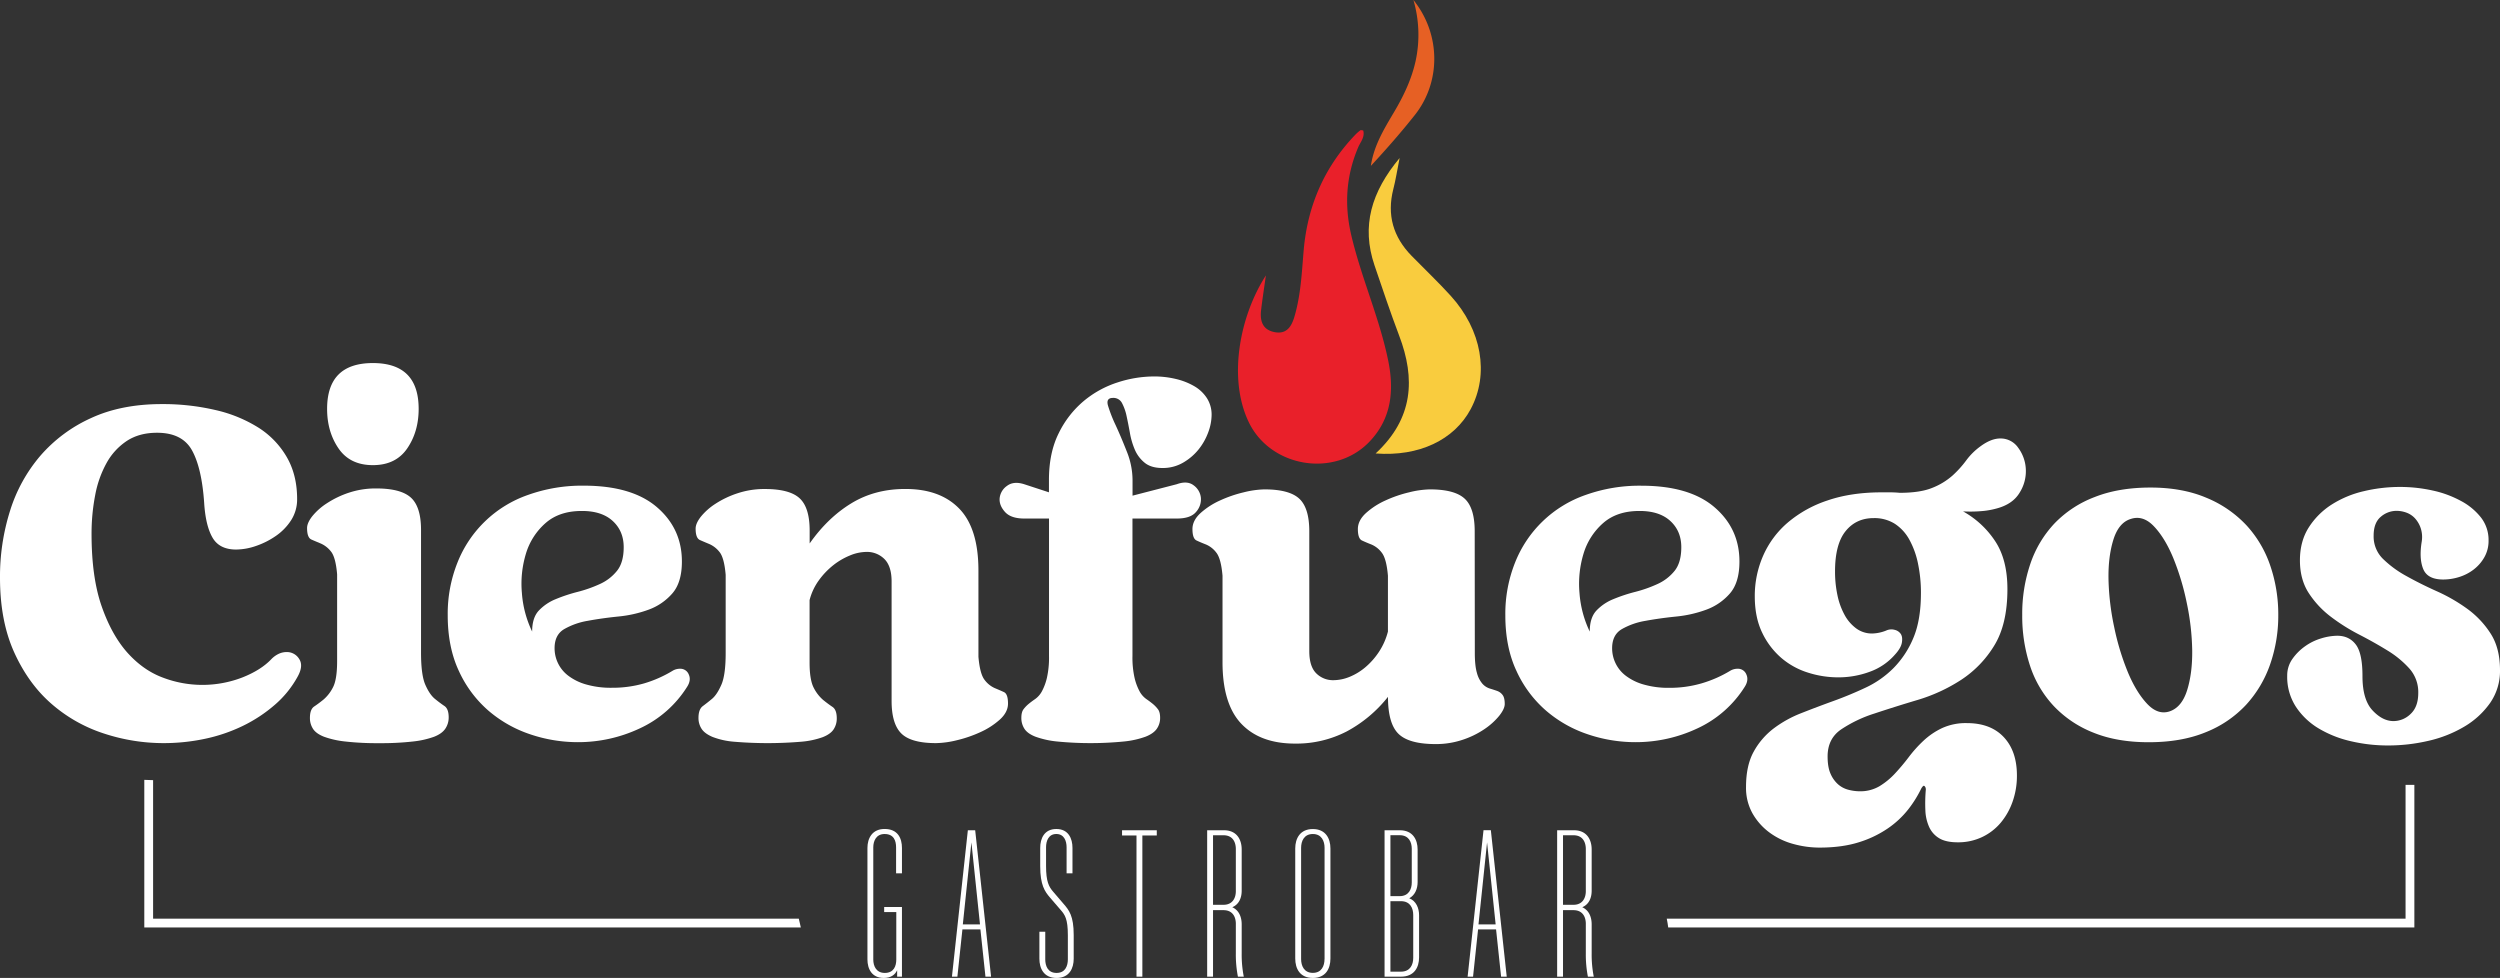 <svg xmlns="http://www.w3.org/2000/svg" viewBox="0 0 1704.8 666.88"><rect x="0" y="0" width="1704.8" height="666.88" fill="#333333" stroke="none"/><defs><style>.cls-1{fill:#e9202a;}.cls-2{fill:#f9cc3e;}.cls-3{fill:#e66024;}.cls-4{fill:#fff;}</style></defs><g id="Capa_2" data-name="Capa 2"><g id="Capa_1-2" data-name="Capa 1"><path class="cls-1" d="M863.23,187.83c-1.26,9-2.42,16.4-3.28,23.78-.83,7.21,1,13.23,9.07,14.85,8.28,1.68,11.66-3.68,13.69-10.55,4.36-14.78,5-30.09,6.3-45.28,2.64-30.25,14-56.53,35-78.54a28.87,28.87,0,0,1,3.6-3.21c.37-.28,1.18,0,2,.09,1.26,4.61-2,8-3.52,11.68-8.26,19.58-9.45,39.42-4.55,60.11,6.82,28.81,19.11,56,25.07,85,4.15,20.15,2.47,39.59-12.82,55.51-23.85,24.83-67.59,17.42-82.33-13.59C837.23,257.77,845.42,215.47,863.23,187.83Z"/><path class="cls-2" d="M938.07,309.23c25.67-23.79,27.3-50.85,16-80.48C948.11,213,942.76,197,937.32,181c-9.12-26.81-2.18-50.13,17.11-73.25-1.73,8.67-2.69,15-4.28,21.15-4.53,17.65-.11,32.73,12.49,45.61,8.86,9.06,18.07,17.79,26.59,27.16,21.3,23.4,26.43,53.44,13.66,77.33C991.7,299.91,967.8,311.48,938.07,309.23Z"/><path class="cls-3" d="M963.84,0c18.7,23.25,18.92,55.82.92,78.49-9.46,11.92-19.5,23.38-29.93,34.62,2-13.8,9.06-25.3,15.91-36.85,6.5-11,11.9-22.32,14.64-34.86A84.48,84.48,0,0,0,963.84,0Z"/><path class="cls-4" d="M185,449.52a17.27,17.27,0,0,1,5.2-3.73,12.82,12.82,0,0,1,5.2-1.14,9.78,9.78,0,0,1,8.62,4.71q3.09,4.72-1.14,12.2a69,69,0,0,1-15.61,19.18,99.56,99.56,0,0,1-21.78,14.31,112,112,0,0,1-25.85,8.78,135.52,135.52,0,0,1-28.13,2.92,130.28,130.28,0,0,1-40.48-6.5,102.48,102.48,0,0,1-35.77-20.16Q19.5,466.44,9.75,445T0,393.92A149.33,149.33,0,0,1,6.83,348.4a106.34,106.34,0,0,1,20.65-37.56,100.35,100.35,0,0,1,34.46-25.68q20.66-9.59,48.29-9.6A157,157,0,0,1,147,279.63a94.35,94.35,0,0,1,29.27,12,58.29,58.29,0,0,1,19.34,20.16q7,12.19,7,28.45a26.23,26.23,0,0,1-4.06,14.47,37.69,37.69,0,0,1-10.41,10.73,54.38,54.38,0,0,1-13.49,6.83A42.2,42.2,0,0,1,161,374.74q-11.38,0-16.09-8.13t-5.69-23.74q-1.63-23.73-8.29-35.76t-23.9-12q-12,0-20.49,5.53a42.79,42.79,0,0,0-13.82,15,72.29,72.29,0,0,0-7.8,21.95A138.13,138.13,0,0,0,62.43,364q0,29.6,6.83,49.26T86.82,445Q97.55,457,110.88,462a75.63,75.63,0,0,0,54.3,0Q177.87,457,185,449.52Z"/><path class="cls-4" d="M287.11,445q0,15.28,2.93,21.95t6.5,9.59q3.58,2.92,6.51,4.88t2.92,7.8a13.55,13.55,0,0,1-2.27,7.65c-1.52,2.27-4.07,4.12-7.64,5.52a61.15,61.15,0,0,1-14.47,3.25,192,192,0,0,1-23.09,1.14,191.86,191.86,0,0,1-23.09-1.14,61,61,0,0,1-14.47-3.25c-3.57-1.4-6.07-3.19-7.47-5.36a13.34,13.34,0,0,1-2.12-7.48q0-5.85,2.93-7.8t6.34-4.72a26.7,26.7,0,0,0,6.34-8.13q2.92-5.36,2.93-18V391.65q-1-11.72-4.23-15.61a18.1,18.1,0,0,0-6.83-5.37c-2.39-1-4.55-1.89-6.5-2.76s-2.93-3.47-2.93-7.8c0-2.39,1.19-5.09,3.58-8.13a42.12,42.12,0,0,1,9.92-8.78A64.09,64.09,0,0,1,237.85,336a57.82,57.82,0,0,1,18.7-2.92q16.9,0,23.74,6.34t6.82,22ZM254.27,317.19q-15.6,0-23.41-11.39t-7.8-27q0-31.22,31.21-31.22t31.22,31.22q0,15.6-7.81,27T254.27,317.19Z"/><path class="cls-4" d="M458.8,457.33a9.72,9.72,0,0,1,4.88-1.3,6.16,6.16,0,0,1,6,3.9q1.79,3.9-1.14,8.45a75.22,75.22,0,0,1-32.19,28.29,98.56,98.56,0,0,1-42.27,9.43,101.36,101.36,0,0,1-32.51-5.36,84.88,84.88,0,0,1-28.46-16.1,79.38,79.38,0,0,1-20.16-27q-7.63-16.25-7.64-38A94.19,94.19,0,0,1,312,383.52a79.89,79.89,0,0,1,48-46,109.37,109.37,0,0,1,38-6.34q32.85,0,49.92,14.63T465,382.87q0,14.31-6.51,21.78a39,39,0,0,1-16.09,11.06,82.86,82.86,0,0,1-20.81,4.71q-11.22,1.15-20.81,2.93a48.4,48.4,0,0,0-16.1,5.69q-6.51,3.9-6.5,13a23.44,23.44,0,0,0,9.27,18.69,36.44,36.44,0,0,0,12.19,6A60.46,60.46,0,0,0,417.18,469,77.32,77.32,0,0,0,439.29,466,82.83,82.83,0,0,0,458.8,457.33Zm-95.92-26.66q0-9.44,4.55-14.31a32.84,32.84,0,0,1,11.54-7.8,111.17,111.17,0,0,1,15.12-5,88.56,88.56,0,0,0,15.12-5.37,31.48,31.48,0,0,0,11.54-8.94q4.56-5.68,4.56-16.1,0-11-7.48-17.88t-21.14-6.83q-15.29,0-24.71,8.29a44.9,44.9,0,0,0-13.33,20.81,70.41,70.41,0,0,0-2.76,26.83A72.5,72.5,0,0,0,362.88,430.67Z"/><path class="cls-4" d="M667.22,447.9q1,11.7,4.23,15.77a17.46,17.46,0,0,0,6.83,5.53c2.38,1,4.49,1.9,6.34,2.76s2.76,3.47,2.76,7.81q0,5.85-5.53,10.89a51.35,51.35,0,0,1-13.33,8.61,85.24,85.24,0,0,1-16.09,5.53,63.48,63.48,0,0,1-14.15,1.95q-16.9,0-23.57-6.5T608,478.14V396.52q0-10.39-4.88-15.28a16.74,16.74,0,0,0-12.35-4.88,30.11,30.11,0,0,0-11.22,2.44,46.84,46.84,0,0,0-11.38,6.67,51.87,51.87,0,0,0-9.76,10.24,40,40,0,0,0-6.34,13.5V451.8q0,12,2.93,17.4a26.82,26.82,0,0,0,6.34,8.13q3.42,2.76,6.34,4.71t2.93,7.81a13.38,13.38,0,0,1-2.12,7.47q-2.12,3.26-7.47,5.37a57.34,57.34,0,0,1-14.47,3.09,275.3,275.3,0,0,1-46.18,0,52.17,52.17,0,0,1-14.47-3.25c-3.57-1.52-6.07-3.36-7.47-5.53a13.34,13.34,0,0,1-2.12-7.48c0-3.9,1-6.55,2.93-8s4.06-3.09,6.34-5,4.39-5.14,6.34-9.59,2.93-11.65,2.93-21.62V392q-1-11.7-4.23-15.61a18,18,0,0,0-6.83-5.36c-2.39-1-4.55-1.9-6.5-2.77s-2.93-3.46-2.93-7.8q0-3.57,3.58-8.13a42.34,42.34,0,0,1,9.92-8.78,64.08,64.08,0,0,1,15-7.15,57.82,57.82,0,0,1,18.7-2.93q16.91,0,23.74,6.34t6.82,22v8.78Q564.47,353,580.57,343.2t36.9-9.76q23.73,0,36.74,13.5t13,42.11Z"/><path class="cls-4" d="M802.49,330.19q7.14-2.6,11.54.81a11.9,11.9,0,0,1,4.88,8.46,12.85,12.85,0,0,1-3.25,9.59q-3.75,4.56-13.17,4.55H772.25v93.65a62.62,62.62,0,0,0,1.46,15.12,37.56,37.56,0,0,0,3.41,9.1,15.38,15.38,0,0,0,4.56,5.21q2.6,1.79,4.55,3.41a21.3,21.3,0,0,1,3.41,3.58q1.47,1.95,1.47,5.85a12.78,12.78,0,0,1-2.28,7.48q-2.28,3.25-7.64,5.36a61,61,0,0,1-14.47,3.25,234.31,234.31,0,0,1-46.17,0,60.92,60.92,0,0,1-14.47-3.25q-5.37-2.1-7.48-5.36a13.42,13.42,0,0,1-2.12-7.48q0-3.9,1.47-5.85a21.3,21.3,0,0,1,3.41-3.58q1.95-1.62,4.55-3.41a15.38,15.38,0,0,0,4.56-5.21,37.56,37.56,0,0,0,3.41-9.1,62.62,62.62,0,0,0,1.46-15.12V353.6h-16.9q-9.12,0-13.17-4.55t-3.58-9.43a11.67,11.67,0,0,1,5-8.29c3-2.28,6.93-2.65,11.71-1.14l16.9,5.53v-8.46q0-18.52,6.67-31.86a66.76,66.76,0,0,1,17.07-21.95,68.92,68.92,0,0,1,23.09-12.68,80.69,80.69,0,0,1,24.71-4.06,63,63,0,0,1,15.28,1.78,45.66,45.66,0,0,1,12.52,5,25.35,25.35,0,0,1,8.45,8.13A20.82,20.82,0,0,1,826.22,283,34.69,34.69,0,0,1,824,294.59a41.43,41.43,0,0,1-6.51,11.7,37.58,37.58,0,0,1-10.56,9.11,27.38,27.38,0,0,1-14.15,3.74q-7.8,0-12.19-3.58a23.07,23.07,0,0,1-6.67-8.78,51.4,51.4,0,0,1-3.41-11.54q-1.14-6.35-2.28-11.55a33.42,33.42,0,0,0-3.09-8.78,6.54,6.54,0,0,0-6.17-3.57c-3.26,0-4.39,1.74-3.42,5.2a95.9,95.9,0,0,0,5.2,13.33q3.74,8.13,7.64,18.05a52.47,52.47,0,0,1,3.91,19.34V338Z"/><path class="cls-4" d="M1005.71,445.3q0,8.77,1.46,13.65a18.37,18.37,0,0,0,3.74,7.32,11.14,11.14,0,0,0,5,3.25q2.76.83,5,1.63a8,8,0,0,1,3.74,2.76c1,1.3,1.46,3.37,1.46,6.18q0,3.26-3.74,8a46.57,46.57,0,0,1-10.08,9.1,59.83,59.83,0,0,1-15,7.32A56.82,56.82,0,0,1,979,507.4q-18.21,0-25.36-7t-7.15-25.2a90.18,90.18,0,0,1-28.13,23.58,74.71,74.71,0,0,1-35.28,8.29q-23.73,0-36.58-13.5t-12.84-42.1V392.62q-1-11.7-4.23-15.77a17.24,17.24,0,0,0-7-5.53q-3.74-1.45-6.5-2.76c-1.84-.86-2.77-3.46-2.77-7.8q0-5.85,5.53-10.9a51.18,51.18,0,0,1,13.33-8.61,85.09,85.09,0,0,1,16.1-5.53,63.4,63.4,0,0,1,14.14-2q16.91,0,23.74,6.34t6.83,22.27V444q0,10.41,4.71,15.12a16.1,16.1,0,0,0,11.87,4.71,29.41,29.41,0,0,0,10.89-2.27,40,40,0,0,0,10.9-6.67,49.05,49.05,0,0,0,9.26-10.57,45.51,45.51,0,0,0,6-13.65V392.62q-1-11.7-4.23-15.77a17.24,17.24,0,0,0-7-5.53q-3.73-1.45-6.5-2.76t-2.77-7.8q0-5.85,5.53-10.9a51.18,51.18,0,0,1,13.33-8.61,85.09,85.09,0,0,1,16.1-5.53,63.4,63.4,0,0,1,14.14-2q16.9,0,23.74,6.34t6.83,22.27Z"/><path class="cls-4" d="M1180,457.33a9.74,9.74,0,0,1,4.88-1.3,6.16,6.16,0,0,1,6,3.9q1.78,3.9-1.13,8.45a75.34,75.34,0,0,1-32.19,28.29,98.62,98.62,0,0,1-42.27,9.43,101.42,101.42,0,0,1-32.52-5.36,84.83,84.83,0,0,1-28.45-16.1,79.25,79.25,0,0,1-20.16-27q-7.65-16.25-7.64-38a94.38,94.38,0,0,1,6.66-36.09,79.89,79.89,0,0,1,48-46,109.39,109.39,0,0,1,38-6.34q32.83,0,49.91,14.63t17.07,37.07q0,14.31-6.5,21.78a39,39,0,0,1-16.1,11.06,82.86,82.86,0,0,1-20.81,4.71q-11.22,1.15-20.81,2.93a48.25,48.25,0,0,0-16.09,5.69q-6.51,3.9-6.51,13a23.52,23.52,0,0,0,9.27,18.69,36.44,36.44,0,0,0,12.19,6,60.51,60.51,0,0,0,17.56,2.27,77.27,77.27,0,0,0,22.11-3.08A82.65,82.65,0,0,0,1180,457.33Zm-95.92-26.66q0-9.44,4.55-14.31a32.79,32.79,0,0,1,11.55-7.8,110.25,110.25,0,0,1,15.12-5,88.76,88.76,0,0,0,15.11-5.37,31.6,31.6,0,0,0,11.55-8.94q4.54-5.68,4.55-16.1,0-11-7.48-17.88t-21.13-6.83q-15.3,0-24.72,8.29a44.9,44.9,0,0,0-13.33,20.81,70.61,70.61,0,0,0-2.76,26.83A72.9,72.9,0,0,0,1084.07,430.67Z"/><path class="cls-4" d="M1361.43,346.77a54,54,0,0,1-10.41,1.79,93.32,93.32,0,0,1-12.36.17,62.58,62.58,0,0,1,21.79,20.16q8.46,12.67,8.45,32.84,0,24.06-9.1,38.69A73.45,73.45,0,0,1,1337,463.83a114.77,114.77,0,0,1-29.43,13.5q-15.77,4.71-29.42,9.26a89.09,89.09,0,0,0-22.77,10.9q-9.11,6.33-9.1,18.37,0,7.47,2.11,12a20.36,20.36,0,0,0,5.21,7.15,17.19,17.19,0,0,0,7,3.58,30.8,30.8,0,0,0,7.48,1,25.71,25.71,0,0,0,13.49-3.41,49.3,49.3,0,0,0,10.57-8.62,142.59,142.59,0,0,0,9.43-11.21,87.81,87.81,0,0,1,10.08-11.22,49.36,49.36,0,0,1,12.68-8.62,38.8,38.8,0,0,1,16.91-3.41q16.24,0,25.2,9.59t8.94,26.17a52.93,52.93,0,0,1-2.93,17.73,46,46,0,0,1-8.13,14.46,37.57,37.57,0,0,1-12.68,9.76,38,38,0,0,1-16.58,3.58q-8.13,0-12.68-2.77a17.22,17.22,0,0,1-6.83-7.64,30.14,30.14,0,0,1-2.6-11.38,108.22,108.22,0,0,1,.32-14.31,4.22,4.22,0,0,0-.16-1,2.47,2.47,0,0,0-.65-1.14.71.71,0,0,0-1-.16,7,7,0,0,0-1.46,2,77.69,77.69,0,0,1-8.78,14,62.6,62.6,0,0,1-14,13,73.47,73.47,0,0,1-19.83,9.43q-11.4,3.57-26.67,3.57a67,67,0,0,1-17.72-2.44,48.78,48.78,0,0,1-16.09-7.64,42,42,0,0,1-11.71-13,35.57,35.57,0,0,1-4.55-18.21q0-14.64,5.2-24.06a50,50,0,0,1,13.49-15.77,78.37,78.37,0,0,1,19-10.57q10.72-4.23,21.94-8.29t21.95-9.11a66.66,66.66,0,0,0,19-13.33,64.29,64.29,0,0,0,13.5-20.48q5.19-12.19,5.2-30.73a97.07,97.07,0,0,0-2-20,57.61,57.61,0,0,0-5.85-16.26,30.2,30.2,0,0,0-9.92-10.89,26,26,0,0,0-14.47-3.9q-12,0-19.18,8.94t-7.16,27.48a76.67,76.67,0,0,0,1.63,16.09,48.24,48.24,0,0,0,4.88,13.5,27.83,27.83,0,0,0,8,9.26,18.06,18.06,0,0,0,10.9,3.42,27.16,27.16,0,0,0,9.42-2,8.47,8.47,0,0,1,5.86-.49,6.84,6.84,0,0,1,4.22,2.92q1.3,2.13.65,5.86t-4.87,8.29A41,41,0,0,1,1275.26,458a61.59,61.59,0,0,1-21.79,3.9,67.7,67.7,0,0,1-20.64-3.25,51.61,51.61,0,0,1-18.21-10.08,52.25,52.25,0,0,1-13-17.23q-5-10.41-5-24.72a68.23,68.23,0,0,1,5.69-27.63,63,63,0,0,1,16.75-22.6,81.14,81.14,0,0,1,27.15-15.12q16.1-5.53,36.9-5.53h6q3.09,0,6.34.32,14,0,22.27-3.41a46.44,46.44,0,0,0,13.66-8.29,70.11,70.11,0,0,0,9.43-10.41,44.6,44.6,0,0,1,9.92-9.75q7.14-5.21,13.33-5.2a14.53,14.53,0,0,1,12.19,6.34,26.53,26.53,0,0,1,5.2,14.63A27.44,27.44,0,0,1,1377.2,336Q1372.48,343.86,1361.43,346.77Z"/><path class="cls-4" d="M1466.45,332.47q21.79,0,38.21,7A77.89,77.89,0,0,1,1532,358.32,77.09,77.09,0,0,1,1548.23,386a102.66,102.66,0,0,1,5.37,33.33,101.12,101.12,0,0,1-5.53,33.65,79.08,79.08,0,0,1-16.42,27.64,75.85,75.85,0,0,1-27.48,18.69q-16.58,6.84-39,6.83-21.45,0-37.55-6.5a75.14,75.14,0,0,1-27-18.05,73.63,73.63,0,0,1-16.26-27.47,108.32,108.32,0,0,1-5.36-34.79,105.73,105.73,0,0,1,5.52-34.8A75.47,75.47,0,0,1,1400.94,357a74.61,74.61,0,0,1,27.31-18Q1444.66,332.48,1466.45,332.47ZM1479.79,485q8.12-2.93,11.7-14.47t3.42-27a168.67,168.67,0,0,0-3.74-32.52,171.78,171.78,0,0,0-9.27-30.72q-5.7-13.66-13.17-21.46t-15.93-4.88q-8.13,2.61-11.71,14.3t-3.25,27.16a173.13,173.13,0,0,0,3.9,32.35A171,171,0,0,0,1451,458.3q5.68,13.67,13.17,21.63T1479.79,485Z"/><path class="cls-4" d="M1618.63,365.31a21.39,21.39,0,0,0,6.34,15.77,72.07,72.07,0,0,0,15.93,11.7q9.58,5.37,20.81,10.41a115.56,115.56,0,0,1,20.81,12,62.37,62.37,0,0,1,15.93,16.91q6.35,9.92,6.35,24.87a38.09,38.09,0,0,1-6.67,22.28,56.46,56.46,0,0,1-17.4,16.09,84.37,84.37,0,0,1-24.38,9.76,120.81,120.81,0,0,1-28,3.25,109.73,109.73,0,0,1-25.36-2.93,75,75,0,0,1-22-8.78,48.06,48.06,0,0,1-15.44-14.79,37.43,37.43,0,0,1-5.86-21,19.44,19.44,0,0,1,3.58-11.55,35.78,35.78,0,0,1,8.62-8.61,37.16,37.16,0,0,1,11-5.37,38.68,38.68,0,0,1,10.9-1.79q8.11,0,12.68,6t4.55,21.62q0,15.93,6.83,23.25t14.3,7.32a16.7,16.7,0,0,0,11.71-4.88q5.21-4.87,5.2-14.31a24.2,24.2,0,0,0-6-16.58,66.38,66.38,0,0,0-15-12.36q-8.94-5.52-19.35-10.89a129.94,129.94,0,0,1-19.34-12.19,63.9,63.9,0,0,1-15-16.1q-6-9.27-6-22.27t6-22.44a51.09,51.09,0,0,1,15.61-15.61,70.18,70.18,0,0,1,21.78-9.1,106.28,106.28,0,0,1,24.88-2.93,102,102,0,0,1,22.27,2.44,72,72,0,0,1,19.35,7.15A42.68,42.68,0,0,1,1692,353.12a24.89,24.89,0,0,1,5,15.44,22.43,22.43,0,0,1-2.93,11.54,28,28,0,0,1-7.47,8.46,31.86,31.86,0,0,1-9.92,5,36.12,36.12,0,0,1-10.57,1.62q-10.72,0-13.66-7.15t-1-18.86a19.57,19.57,0,0,0-.65-8.78,19,19,0,0,0-3.74-6.66,14.79,14.79,0,0,0-5.85-4.07,19.67,19.67,0,0,0-7-1.3,16.37,16.37,0,0,0-10.73,4.07Q1618.62,356.54,1618.63,365.31Z"/><path class="cls-4" d="M602.94,618.52h12.12V666h-3.28V661.6c-1.43,3.14-4.28,5.28-9.13,5.28-8.13,0-11.13-6.13-11.13-12.69v-75.9c0-6.7,3.28-13,11.7-13,9,0,11.84,6.28,11.84,13v17.26h-4V577.86c0-4.42-1.43-9.13-7.85-9.13-5.71,0-7.7,4.71-7.7,9.13v76.47c0,4.42,2,9.13,7.84,9.13,6.28,0,7.85-4.85,7.85-9.13V621.94h-8.27Z"/><path class="cls-4" d="M668.56,633.78H656.29L652.86,666h-3.71L660,566.17h5L675.83,666H672Zm-.29-3.42-5.85-55.92-5.85,55.92Z"/><path class="cls-4" d="M727.33,595.55V577.72c0-4.28-1.71-9-7-9s-7,4.71-7,9v12.84c0,10.56,1.85,14.12,5,17.69l6.85,8c3.85,4.42,7,8.27,7,21.4v16.12c0,6.42-2.85,13.12-11.7,13.12s-11.7-6.7-11.7-13.12V635.35h4v18.84c0,4.42,1.71,9.27,7.7,9.27s7.71-4.85,7.71-9.27V637.78c0-11.27-2-14-5.14-17.55l-7-8.13c-3.57-4.14-6.71-8.56-6.71-21.4V578.15c0-6.28,2.72-12.84,11-12.84s11,6.56,11,12.84v17.4Z"/><path class="cls-4" d="M779,569.73V666h-4V569.73h-9.85v-3.56h23.68v3.56Z"/><path class="cls-4" d="M827.19,620.66V666h-4V566.17H834.6c8.85,0,12.13,6.42,12.13,13.12v28.1c0,4.71-1.71,9.28-6.42,11.27,4.71,2.14,6.42,6.85,6.42,11.7v19.83A77.58,77.58,0,0,0,848.16,666h-4a78.39,78.39,0,0,1-1.42-15.83V629.93c0-4.42-2-9.27-8.42-9.27Zm15.55-13V579c0-4.57-2-9.42-8.42-9.42h-7.13V617h7.13C840.6,617,842.74,612.24,842.74,607.68Z"/><path class="cls-4" d="M883.25,653.61v-75c0-6.85,3.28-13.27,12-13.27s12,6.42,12,13.27v75c0,6.85-3.14,13.27-12,13.27S883.25,660.46,883.25,653.61Zm20,.43V578.15c0-4.57-2-9.42-8-9.42s-8,4.85-8,9.42V654c0,4.57,2,9.42,8,9.42S903.22,658.61,903.22,654Z"/><path class="cls-4" d="M955.43,666H944.16V566.17h10.42c8.84,0,12.12,6.42,12.12,13.12v22.26c0,4.42-1.71,8.84-5.7,11,4.7,1.85,6.7,6.7,6.7,11.55V652.9C967.7,659.61,964.42,666,955.43,666Zm7.28-64.19v-23c0-4.56-2-9.27-8.27-9.27h-6.28V611.1h6.28C960.71,611.1,962.71,606.25,962.71,601.83Zm1,51.36V623.94c0-4.56-2-9.41-8.42-9.41h-7.13V662.6h7.13C961.71,662.6,963.71,657.75,963.71,653.19Z"/><path class="cls-4" d="M1020.2,633.78h-12.27L1004.51,666h-3.71l10.84-99.85h5L1027.47,666h-3.85Zm-.29-3.42-5.85-55.92-5.85,55.92Z"/><path class="cls-4" d="M1065.85,620.66V666h-4V566.17h11.41c8.85,0,12.13,6.42,12.13,13.12v28.1c0,4.71-1.71,9.28-6.42,11.27,4.71,2.14,6.42,6.85,6.42,11.7v19.83a77.58,77.58,0,0,0,1.43,15.83h-4a78.39,78.39,0,0,1-1.42-15.83V629.93c0-4.42-2-9.27-8.42-9.27Zm15.55-13V579c0-4.57-2-9.42-8.42-9.42h-7.13V617H1073C1079.26,617,1081.4,612.24,1081.4,607.68Z"/><path class="cls-4" d="M104.4,626.44V532l-6-.2V632.44H546.1c-.42-2-.89-4-1.39-6Z"/><path class="cls-4" d="M1640.4,535.23v91.21H1136.59q.62,3,1,6H1646.4V535.23Z"/></g></g></svg>